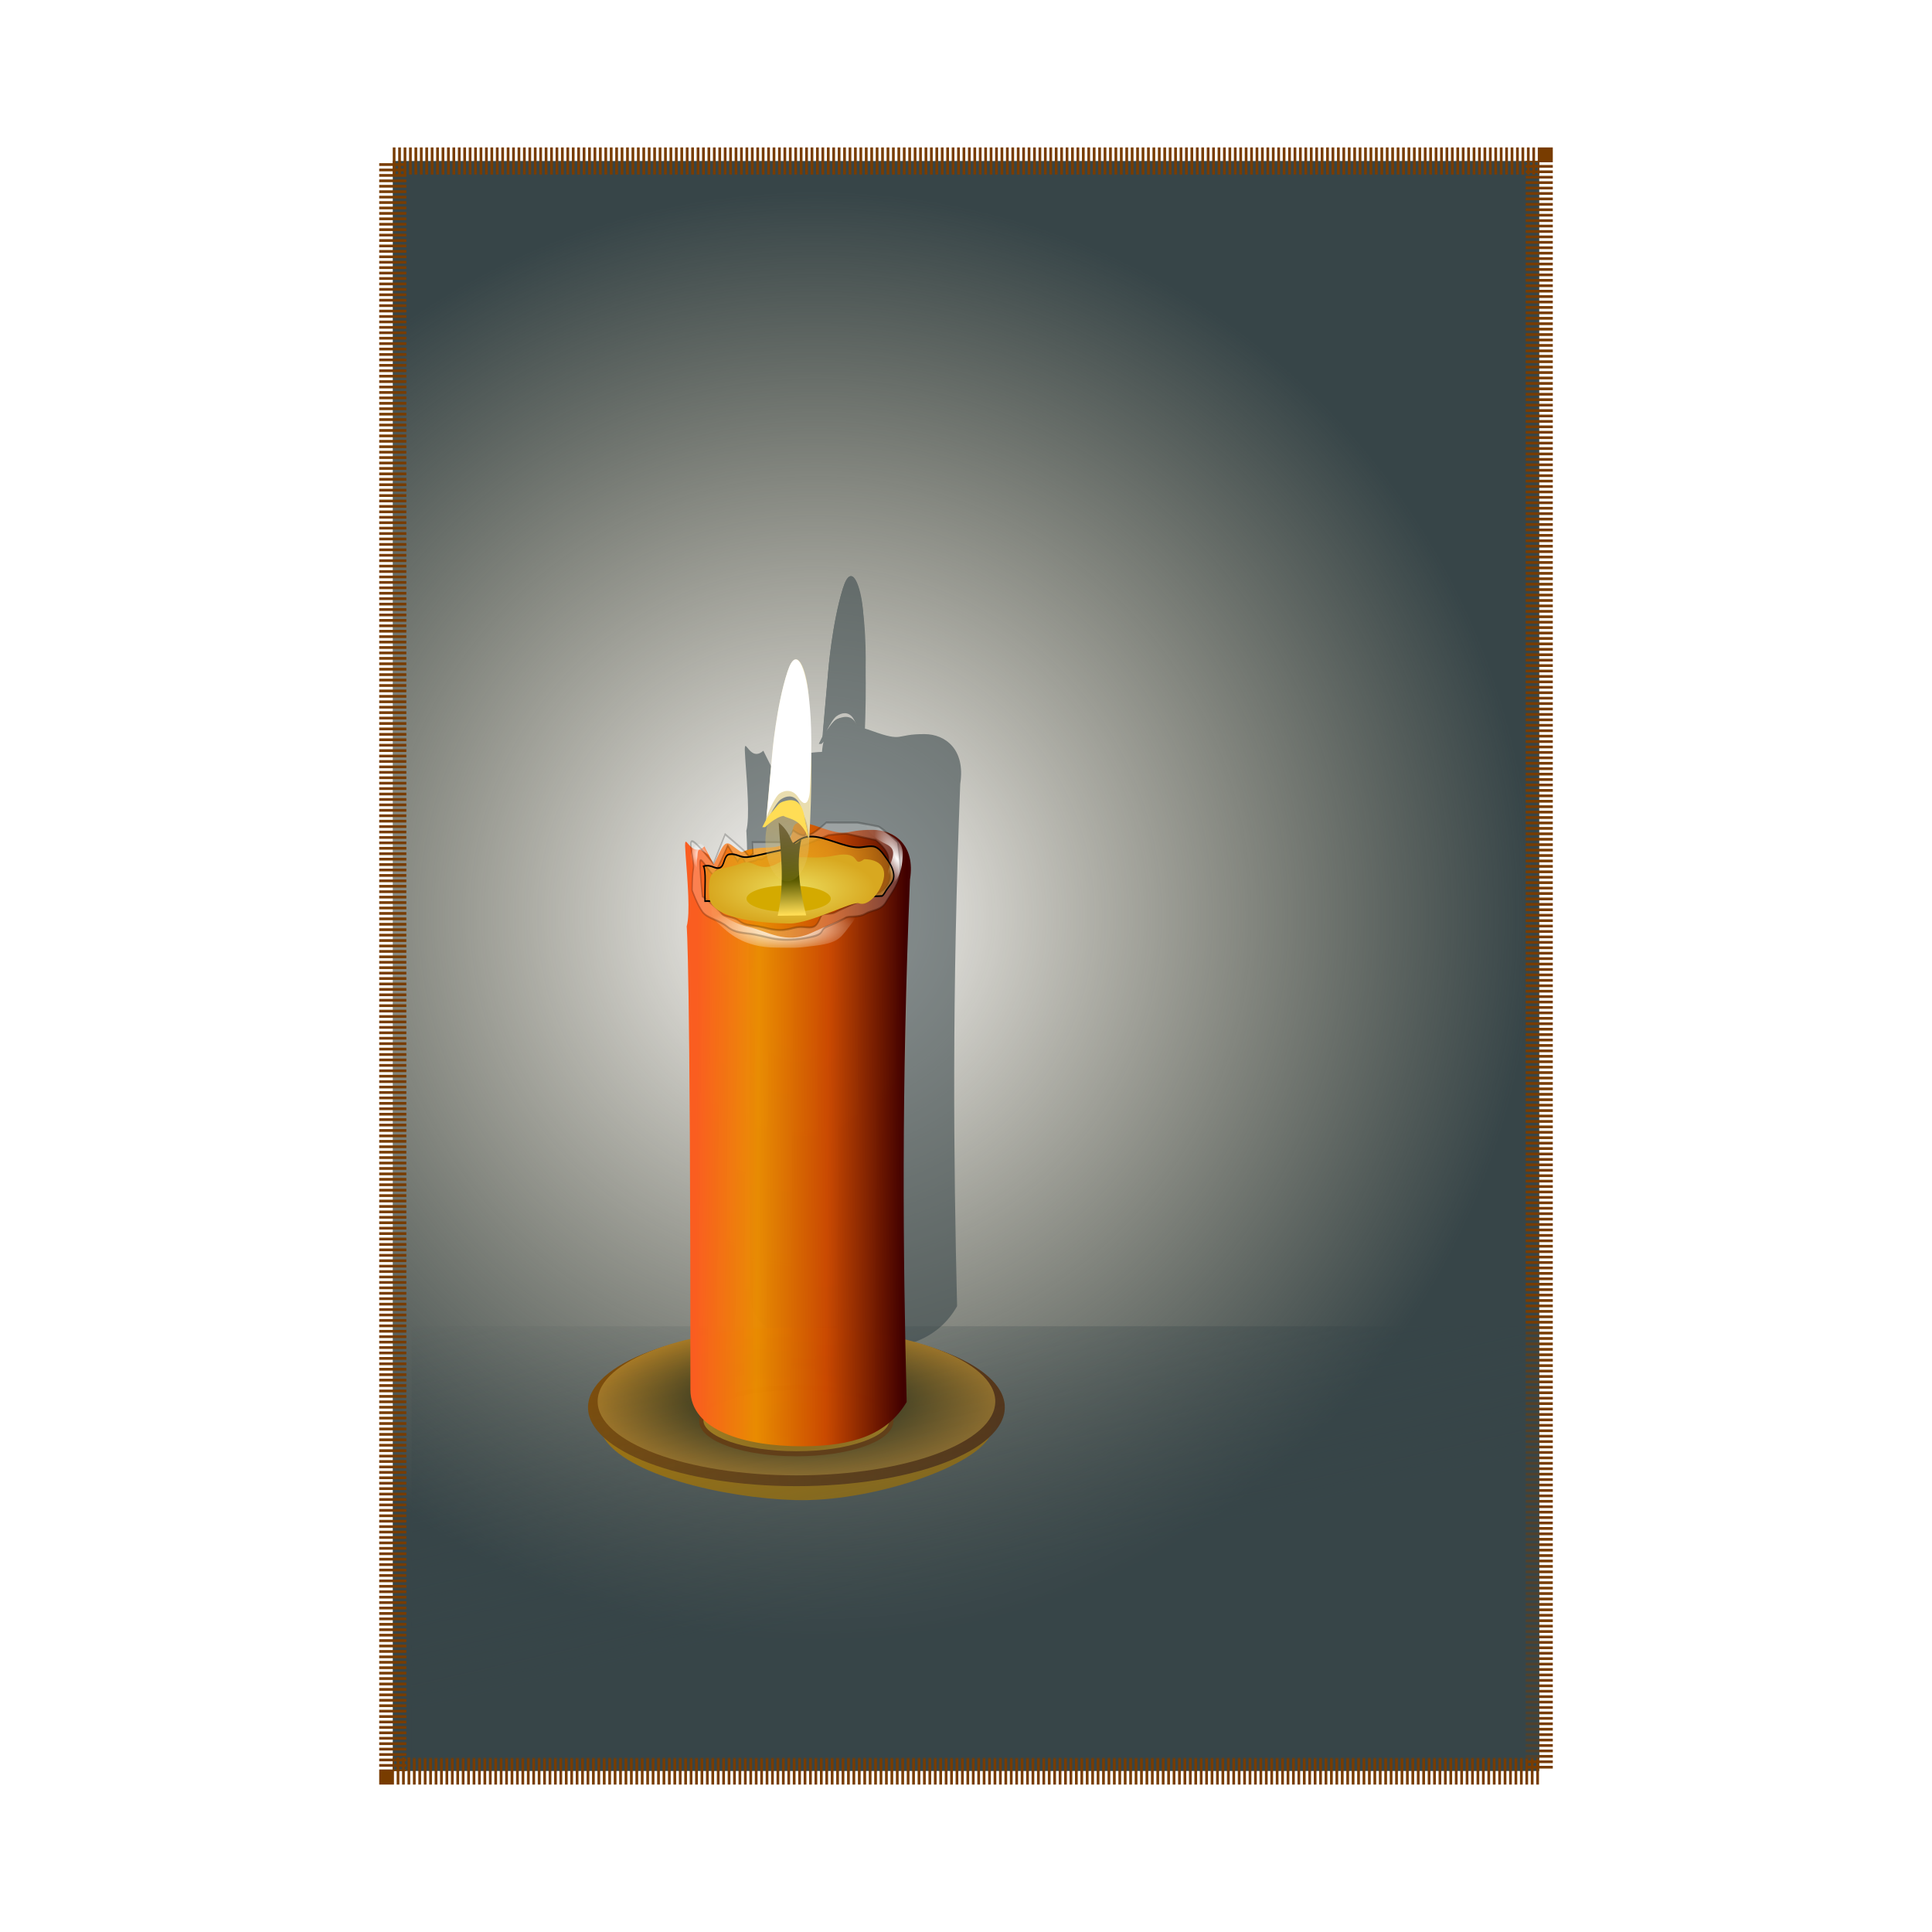 <svg:svg xmlns:dc="http://purl.org/dc/elements/1.1/" xmlns:ns1="http://sodipodi.sourceforge.net/DTD/sodipodi-0.dtd" xmlns:ns2="http://www.inkscape.org/namespaces/inkscape" xmlns:ns3="http://www.w3.org/1999/xlink" xmlns:ns5="http://creativecommons.org/ns#" xmlns:rdf="http://www.w3.org/1999/02/22-rdf-syntax-ns#" xmlns:svg="http://www.w3.org/2000/svg" height="1246.08" id="svg2" version="1.1" viewBox="-249.284 -97.996 1246.08 1246.08" width="1246.08" ns1:docname="candles.svg" ns2:version="0.48.0 r9654">
  <svg:defs id="defs4">
    <svg:linearGradient id="linearGradient3974">
      <svg:stop id="stop3976" offset="0" style="stop-color:#ffffff" />
      <svg:stop id="stop3978" offset="1" style="stop-color:#ffffff;stop-opacity:.027" />
    </svg:linearGradient>
    <svg:linearGradient gradientTransform="matrix(.424 0 0 .556 142.77 348.03)" gradientUnits="userSpaceOnUse" id="linearGradient3766" x1="133.36" x2="451.2" y1="543.91" y2="546.77" ns2:collect="always">
      <svg:stop id="stop3762" offset="0" style="stop-color:#fa5d20" />
      <svg:stop id="stop3768" offset=".299" style="stop-color:#eb8c00;stop-opacity:.973" />
      <svg:stop id="stop3772" offset=".631" style="stop-color:#cb4900;stop-opacity:.984" />
      <svg:stop id="stop3764" offset="1" style="stop-color:#410000" />
    </svg:linearGradient>
    <svg:radialGradient cx="286.71" cy="246.69" gradientTransform="matrix(.408 0 0 .169 144.71 433.81)" gradientUnits="userSpaceOnUse" id="radialGradient3783" r="132.02" ns2:collect="always">
      <svg:stop id="stop3779" offset="0" style="stop-color:#ecdc5c" />
      <svg:stop id="stop3781" offset="1" style="stop-color:#d8a820" />
    </svg:radialGradient>
    <svg:radialGradient cx="281.83" cy="398.79" gradientUnits="userSpaceOnUse" id="radialGradient3794" r="192.94" ns2:collect="always">
      <svg:stop id="stop3790" offset="0" style="stop-color:#d8ac24" />
      <svg:stop id="stop3796" offset=".458" style="stop-color:#ffa922;stop-opacity:.251" />
      <svg:stop id="stop3792" offset="1" style="stop-color:#ffac29;stop-opacity:0" />
    </svg:radialGradient>
    <svg:clipPath clipPathUnits="userSpaceOnUse" id="clipPath3838">
      <svg:path d="m118.37 241.41c2.892 27.994 7.295 62.405 1.631 76.852 0 0 5.701 34.38 5.701 497.42 0 43.839 82.981 77.378 169.77 77.378 77.934 0 130-29.294 159.53-64.239-5.691-158.28-8.133-360.07 5.009-585.45-30.918-40.879-122.23 0.649-138.82-3.332-61.906 3.503-204.89-27.899-202.82 1.378z" id="path3840" style="fill-rule:evenodd;fill:#00ff00" ns1:nodetypes="cccscccc" ns2:connector-curvature="0" />
    </svg:clipPath>
    <svg:filter height="1.079" id="filter3894" width="1.612" x="-0.306" y="-.04" ns2:collect="always">
      <svg:feGaussianBlur id="feGaussianBlur3896" stdDeviation="9.273" ns2:collect="always" />
    </svg:filter>
    <svg:filter height="1.078" id="filter3898" width="1.537" x="-.269" y="-.039" ns2:collect="always">
      <svg:feGaussianBlur id="feGaussianBlur3900" stdDeviation="9.273" ns2:collect="always" />
    </svg:filter>
    <svg:linearGradient gradientUnits="userSpaceOnUse" id="linearGradient3908" x1="88.361" x2="206.6" y1="609.92" y2="609.92" ns2:collect="always">
      <svg:stop id="stop3914" offset="0" style="stop-color:#ffffff" />
      <svg:stop id="stop3916" offset="1" style="stop-color:#ffffff;stop-opacity:0" />
    </svg:linearGradient>
    <svg:clipPath clipPathUnits="userSpaceOnUse" id="clipPath3954">
      <svg:path d="m462.65 323.03 4.041 515.18-82.833 56.569 28.284-521.24z" id="path3956" style="filter:url(#filter3898);stroke:#000000;stroke-width:1px;fill:url(#linearGradient3958)" ns2:connector-curvature="0" />
    </svg:clipPath>
    <svg:linearGradient gradientUnits="userSpaceOnUse" id="linearGradient3958" x1="361.1" x2="489.45" y1="608.91" y2="608.91" ns2:collect="always">
      <svg:stop id="stop3904" offset="0" style="stop-color:#f9f9f9;stop-opacity:0" />
      <svg:stop id="stop3906" offset="1" style="stop-color:#ffffff" />
    </svg:linearGradient>
    <svg:filter height="1.296" id="filter3970" width="1.08" x="-.04" y="-.148" ns2:collect="always">
      <svg:feGaussianBlur id="feGaussianBlur3972" stdDeviation="3.637" ns2:collect="always" />
    </svg:filter>
    <svg:radialGradient cx="262.4" cy="305.33" gradientTransform="matrix(1 0 0 .306 0 211.78)" gradientUnits="userSpaceOnUse" id="radialGradient3982" r="117.45" ns2:collect="always" ns3:href="#linearGradient3974" />
    <svg:radialGradient cx="277.15" cy="433.76" gradientTransform="matrix(.124 .249 -.647 .426 608.1 80.648)" gradientUnits="userSpaceOnUse" id="radialGradient3986" r="117.45" ns2:collect="always" ns3:href="#linearGradient3974" />
    <svg:filter height="1.403" id="filter4022" width="1.149" x="-.075" y="-.202" ns2:collect="always">
      <svg:feGaussianBlur id="feGaussianBlur4024" stdDeviation="10.164" ns2:collect="always" />
    </svg:filter>
    <svg:radialGradient cx="285.02" cy="235.27" gradientTransform="matrix(1.548 -.023 .009 .865 -158.47 38.229)" gradientUnits="userSpaceOnUse" id="radialGradient4042" r="161.03" ns2:collect="always">
      <svg:stop id="stop4038" offset="0" style="stop-color:#e89b18" />
      <svg:stop id="stop4040" offset="1" style="stop-color:#d9b023;stop-opacity:.015" />
    </svg:radialGradient>
    <svg:filter height="1.427" id="filter4060" width="1.119" x="-.06" y="-.214" ns2:collect="always">
      <svg:feGaussianBlur id="feGaussianBlur4062" stdDeviation="7.185" ns2:collect="always" />
    </svg:filter>
    <svg:filter height="1.858" id="filter4122" width="1.206" x="-.103" y="-.429" ns2:collect="always">
      <svg:feGaussianBlur id="feGaussianBlur4124" stdDeviation="3.431" ns2:collect="always" />
    </svg:filter>
    <svg:linearGradient gradientTransform="matrix(.207 0 0 .272 135.03 373.57)" gradientUnits="userSpaceOnUse" id="linearGradient4137" x1="606.09" x2="601.04" y1="434.65" y2="214.44" ns2:collect="always">
      <svg:stop id="stop4131" offset="0" style="stop-color:#ffdd55" />
      <svg:stop id="stop4139" offset=".369" style="stop-color:#5a5a00" />
      <svg:stop id="stop4133" offset="1" style="stop-color:#000000" />
    </svg:linearGradient>
    <svg:filter height="1.49" id="filter4178" width="1.808" x="-.404" y="-.245" ns2:collect="always">
      <svg:feGaussianBlur id="feGaussianBlur4180" stdDeviation="24.493" ns2:collect="always" />
    </svg:filter>
    <svg:filter height="1.592" id="filter4198" width="1.291" x="-.146" y="-.296" ns2:collect="always">
      <svg:feGaussianBlur id="feGaussianBlur4200" stdDeviation="7.695" ns2:collect="always" />
    </svg:filter>
    <svg:filter height="1.261" id="filter4216" width="1.224" x="-.112" y="-.131" ns2:collect="always">
      <svg:feGaussianBlur id="feGaussianBlur4218" stdDeviation="6.648" ns2:collect="always" />
    </svg:filter>
    <svg:linearGradient gradientUnits="userSpaceOnUse" id="linearGradient4255" x1="-226.07" x2="-229.51" y1="441.72" y2="586.18" ns2:collect="always">
      <svg:stop id="stop4222" offset="0" style="stop-color:#af9761;stop-opacity:.857" />
      <svg:stop id="stop4224" offset="1" style="stop-color:#ffe680;stop-opacity:0" />
    </svg:linearGradient>
    <svg:filter color-interpolation-filters="sRGB" height="1.441" id="filter4597" width="1.123" x="-.061" y="-.22" ns2:collect="always">
      <svg:feGaussianBlur id="feGaussianBlur4599" stdDeviation="10.652" ns2:collect="always" />
    </svg:filter>
    <svg:filter height="1.263" id="filter3888" width="1.079" x="-.039" y="-.131" ns2:collect="always">
      <svg:feGaussianBlur id="feGaussianBlur3890" stdDeviation="7.284" ns2:collect="always" />
    </svg:filter>
    <svg:linearGradient gradientUnits="userSpaceOnUse" id="linearGradient3906" x1="110.23" x2="555.29" y1="669.69" y2="669.69" ns2:collect="always">
      <svg:stop id="stop3894" offset="0" style="stop-color:#8c5000" />
      <svg:stop id="stop3896" offset="1" style="stop-color:#612b00;stop-opacity:.947" />
    </svg:linearGradient>
    <svg:radialGradient cx="332.76" cy="669.69" gradientTransform="matrix(1 0 0 .299 0 469.41)" gradientUnits="userSpaceOnUse" id="radialGradient3908" r="222.53" ns2:collect="always">
      <svg:stop id="stop4071" offset="0" style="stop-color:#cba800" />
      <svg:stop id="stop4075" offset=".5" style="stop-color:#504416" />
      <svg:stop id="stop4073" offset="1" style="stop-color:#b98220" />
    </svg:radialGradient>
    <svg:radialGradient cx="332.76" cy="669.69" gradientTransform="matrix(1.554 -.032 .011 .692 -191.55 216.97)" gradientUnits="userSpaceOnUse" id="radialGradient3910" r="226.05" ns2:collect="always">
      <svg:stop id="stop3110" offset="0" style="stop-color:#ac7000" />
      <svg:stop id="stop3112" offset="1" style="stop-color:#d8a820" />
    </svg:radialGradient>
    <svg:radialGradient cx="276.78" cy="501.89" gradientTransform="matrix(1.224 -.011 .011 1.235 -67.401 -124.11)" gradientUnits="userSpaceOnUse" id="radialGradient3979" r="378.47" ns2:collect="always">
      <svg:stop id="stop3977" offset="0" style="stop-color:#2b2200;stop-opacity:0" />
      <svg:stop id="stop3975" offset="1" style="stop-color:#374548" />
    </svg:radialGradient>
    <svg:filter color-interpolation-filters="sRGB" height="1.083" id="filter3987-1" width="1.286" x="-.143" y="-.042" ns2:collect="always">
      <svg:feGaussianBlur id="feGaussianBlur3989-7" stdDeviation="8.666" ns2:collect="always" />
    </svg:filter>
    <svg:filter color-interpolation-filters="sRGB" height="1.49" id="filter4178-4" width="1.808" x="-.404" y="-.245" ns2:collect="always">
      <svg:feGaussianBlur id="feGaussianBlur4180-0" stdDeviation="24.493" ns2:collect="always" />
    </svg:filter>
    <svg:filter color-interpolation-filters="sRGB" height="1.261" id="filter4216-9" width="1.224" x="-.112" y="-.131" ns2:collect="always">
      <svg:feGaussianBlur id="feGaussianBlur4218-4" stdDeviation="6.648" ns2:collect="always" />
    </svg:filter>
    <svg:filter color-interpolation-filters="sRGB" height="1.592" id="filter4198-8" width="1.291" x="-.146" y="-.296" ns2:collect="always">
      <svg:feGaussianBlur id="feGaussianBlur4200-8" stdDeviation="7.695" ns2:collect="always" />
    </svg:filter>
    <svg:linearGradient gradientUnits="userSpaceOnUse" id="linearGradient4059" x1="400.02" x2="343.45" y1="917" y2="670.52" ns2:collect="always">
      <svg:stop id="stop4055" offset="0" style="stop-color:#374548" />
      <svg:stop id="stop4057" offset="1" style="stop-color:#374548;stop-opacity:0" />
    </svg:linearGradient>
  </svg:defs>
  <ns1:namedview bordercolor="#666666" borderopacity="1.0" id="base" pagecolor="#ffffff" showgrid="false" ns2:current-layer="layer5" ns2:cx="293.87063" ns2:cy="382.97333" ns2:document-units="px" ns2:pageopacity="0.0" ns2:pageshadow="2" ns2:window-height="712" ns2:window-maximized="1" ns2:window-width="1024" ns2:window-x="-4" ns2:window-y="-4" ns2:zoom="0.49497474" />
  <svg:g id="layer5" ns2:groupmode="layer" ns2:label="bg">
    <svg:rect height="1038.4" id="rect3971" style="stroke:#783c00;stroke-dasharray:1.75, 1.75;stroke-width:17.5;fill:url(#radialGradient3979)" width="739.43" x="4.041" y="5.844" />
    <svg:g id="g3929" style="opacity:.57;filter:url(#filter3987-1);fill:#374548" transform="matrix(.958 0 0 1 -98.473 32.033)">
      <svg:path d="m356.49 354.17c-10.193 8.814-13.628-14.899-12.148 5.413 1.225 16.816 3.09 37.485 0.691 46.164 0 0 2.415 20.652 2.415 298.79 0 26.333 35.149 36.48 71.911 36.48 33.012 0 55.067-7.596 67.575-28.587-2.411-95.076-3.445-201.51 2.122-336.89 3.631-22.251-10.055-31.987-23.854-32.09-20.492-0.153-13.599 5.532-35.802-2.158-28.73-9.951-3.624 12.94-32.32 13.592-22.735 0.517-11.276 7.068-23.059-1.584-4.659-3.421-5.91 0.954-11.487 12.477z" id="path3912" style="fill-rule:evenodd;fill:#374548" ns1:nodetypes="csccsccsssscc" ns2:connector-curvature="0" />
      <svg:g id="g3914" style="fill:#374548" transform="matrix(.198 0 0 .422 449.82 138.42)">
        <svg:path d="m-250.52 388.69s13.132-72.731 49.497-125.26c30.561-44.144 62.44-2.764 68.69 34.345 11.492 76.556 12.39 139.27 2.02 223.24 0 0-16.868-48.659-37.376-60.609-15.721-9.161-37.192-7.482-54.548-2.02-19.721 6.206-49.497 37.376-49.497 37.376z" id="path3916" style="fill:#374548" ns1:nodetypes="csccaacc" ns2:connector-curvature="0" />
        <svg:path d="m-250.52 388.69s13.132-72.731 49.497-125.26c30.561-44.144 59.384-2.118 68.69 34.345 6.888 26.99 14.41 65.533 4.041 149.5 0 0-4.447 31.603-37.376 8.081-16.522-11.802-41.197-12.013-60.609-6.061-17.6 5.397-42.426 35.355-42.426 35.355z" id="path3918" style="filter:url(#filter4178-4);fill:#374548" ns1:nodetypes="csscsacc" ns2:connector-curvature="0" />
        <svg:path d="m-158.59 513.45a71.216 61.114 0 1 1 -142.43 0 71.216 61.114 0 1 1 142.43 0z" id="path3920" style="filter:url(#filter4216-9);fill-rule:evenodd;fill:#374548" transform="translate(28.284 9.091)" ns1:cx="-229.80971" ns1:cy="513.4458" ns1:rx="71.215752" ns1:ry="61.114227" ns1:type="arc" />
        <svg:path d="m-282.84 500.82c16.162-15.152 16.162-15.152 35.355-25.254s16.162-12.122 42.426-15.152c57.977-6.69 58.734 26.525 63.64 35.355 5.051 9.091 9.091 22.223 9.091 22.223-25.757-30.945-61.284-28.745-81.822-34.345-27.274 2.02-59.599 17.173-59.599 17.173z" id="path3922" style="filter:url(#filter4198-8);fill:#374548" ns1:nodetypes="cssscccc" ns2:connector-curvature="0" />
      </svg:g>
    </svg:g>
    <svg:g id="g3900" transform="matrix(.604 0 0 .809 -117.02 178.45)">
      <svg:path d="m539.29 708.89c-18.718 29.368-128.27 61.118-208.61 59.02-74.977-1.958-181.57-23.413-204.45-59.02-16.999-26.457 92.467-56.941 206.53-56.941s223.43 30.422 206.53 56.941z" id="path4585" style="filter:url(#filter4597);fill-rule:evenodd;fill:#c08400" transform="matrix(1 0 0 .861 298.68 193.04)" ns1:nodetypes="sssss" ns2:connector-curvature="0" />
      <svg:path d="m555.29 669.69c0 36.755-99.63 66.551-222.53 66.551s-222.53-29.796-222.53-66.551 99.63-66.551 222.53-66.551 222.53 29.796 222.53 66.551z" id="path4054" style="fill-rule:evenodd;fill:url(#linearGradient3906)" transform="matrix(1 0 0 .944 298.68 148.1)" ns1:cx="332.75613" ns1:cy="669.69263" ns1:rx="222.53067" ns1:ry="66.551224" ns1:type="arc" />
      <svg:path d="m555.29 669.69c0 36.755-99.63 66.551-222.53 66.551s-222.53-29.796-222.53-66.551 99.63-66.551 222.53-66.551 222.53 29.796 222.53 66.551z" id="path4044" style="fill-rule:evenodd;fill:url(#radialGradient3908)" transform="matrix(.954 0 0 .886 314.05 182.2)" ns1:cx="332.75613" ns1:cy="669.69263" ns1:rx="222.53067" ns1:ry="66.551224" ns1:type="arc" />
      <svg:path d="m555.29 669.69c0 36.755-99.63 66.551-222.53 66.551s-222.53-29.796-222.53-66.551 99.63-66.551 222.53-66.551 222.53 29.796 222.53 66.551z" id="path4073" style="fill-rule:evenodd;filter:url(#filter3888);stroke:#783c00;stroke-width:10.087;fill:url(#radialGradient3910)" transform="matrix(.456 0 0 .397 479.62 525)" ns1:cx="332.75613" ns1:cy="669.69263" ns1:rx="222.53067" ns1:ry="66.551224" ns1:type="arc" />
    </svg:g>
    <svg:rect height="278.8" id="rect4051" style="opacity:.61;fill:url(#linearGradient4059)" width="727.31" x="16.162" y="757.4" />
  </svg:g>
  <svg:g id="layer3" ns2:groupmode="layer" ns2:label="th">
    <svg:rect clip-path="url(#clipPath3838)" height="385.88" id="rect3786" style="fill-rule:evenodd;fill:url(#radialGradient3794)" transform="matrix(.424 0 0 .556 143.63 329.83)" width="385.88" x="88.893" y="205.85" />
  </svg:g>
  <svg:g id="layer1" ns2:groupmode="layer" ns2:label="trunk">
    <svg:path d="m205.06 447.96c-10.193 8.814-13.628-14.899-12.148 5.413 1.225 16.816 3.09 37.485 0.691 46.164 0 0 2.415 20.652 2.415 298.79 0 26.333 35.149 36.48 71.911 36.48 33.012 0 55.067-7.596 67.575-28.587-2.411-95.076-3.445-201.51 2.122-336.89 3.631-22.251-10.055-31.987-23.854-32.09-20.492-0.153-13.599 5.532-35.802-2.158-28.73-9.951-3.624 12.94-32.32 13.592-22.735 0.517-11.276 7.068-23.059-1.584-4.659-3.421-5.91 0.954-11.487 12.477z" id="path2987" style="fill-rule:evenodd;fill:url(#linearGradient3766)" ns1:nodetypes="csccsccsssscc" ns2:connector-curvature="0" />
    <svg:path clip-path="url(#clipPath3954)" d="m111.12 329.09 4.041 511.14 68.69 50.508-16.162-511.14z" id="path3842" style="filter:url(#filter3894);stroke:#000000;stroke-width:2.06px;fill:url(#linearGradient3908)" transform="matrix(.424 0 0 .556 143.63 329.83)" ns2:connector-curvature="0" />
    <svg:path d="m154.29 278.08s27.143 20 55.714 25.714c28.571 5.714 55.714 24.286 94.286 8.571 38.571-15.714 80-34.286 62.857-14.286s-18.571 27.143-54.286 31.429c-35.714 4.286-32.857 2.857-60 2.857-52.392 0-74.286-21.429-88.571-32.857-14.286-11.429-10-21.429-10-21.429z" id="path3960" style="filter:url(#filter3970);fill:url(#radialGradient3982)" transform="matrix(.424 0 0 .466 144.59 358.33)" ns1:nodetypes="cssssssc" ns2:connector-curvature="0" />
    <svg:path d="m300.97 299.52s2.039 7.194 30.61 12.908c28.571 5.714 46.763 27.261 64.203-7.118 20.355-40.124 55.641-66.295 46.23-37.198-7.461 23.069-11.683 15.539-22.506 34.24-17.461 30.173-27.78 45.645-54.923 45.645-52.392 0-52.462-24.383-66.748-35.812s3.134-12.667 3.134-12.667z" id="path3984" style="filter:url(#filter3970);fill:url(#radialGradient3986)" transform="matrix(.017 -.315 .268 -.041 233.49 583.52)" ns1:nodetypes="cssssssc" ns2:connector-curvature="0" ns2:transform-center-x="-0.49263916" ns2:transform-center-y="-14.524363" />
    <svg:path d="m154.29 278.08s27.143 20 55.714 25.714c28.571 5.714 55.714 24.286 94.286 8.571 38.571-15.714 80-34.286 62.857-14.286s-18.571 27.143-54.286 31.429c-35.714 4.286-32.857 2.857-60 2.857-52.392 0-74.286-21.429-88.571-32.857-14.286-11.429-10-21.429-10-21.429z" id="path3988" style="filter:url(#filter3970);fill:url(#radialGradient3982)" transform="matrix(.3 0 0 -.292 202.67 534.66)" ns1:nodetypes="cssssssc" ns2:connector-curvature="0" />
    <svg:path d="m154.29 278.08s27.143 20 55.714 25.714c28.571 5.714 55.714 24.286 94.286 8.571 38.571-15.714 80-34.286 62.857-14.286s-18.571 27.143-54.286 31.429c-35.714 4.286-32.857 2.857-60 2.857-52.392 0-115.62-13.246-129.9-24.674-14.286-11.429 31.333-29.612 31.333-29.612z" id="path3992" style="filter:url(#filter3970);fill:url(#radialGradient3982)" transform="matrix(.043 -.037 -.113 -.231 225.6 533.96)" ns1:nodetypes="cssssssc" ns2:connector-curvature="0" />
    <svg:path d="m306.91 197.5c-1.856-13.122-3.549 0.092-4.875 0.282-7.071 1.014-18.174-5.005-18.174-5.005l-12.138 12.156h-51.516l1.016 12.127-6.061 3.071s-2.025-2.046-6.066-5.087c-4.041-3.041-31.312-18.24-31.312-18.24l-18.177 30.385s-27.279-23.243-33.34-23.243c-6.061 0 4.048 21.203 2.028 28.299s-2.031 22.31-2.031 22.31 8.095 15.191 16.177 22.287c8.081 7.096 25.242 8.112 38.374 15.208 13.132 7.096 25.265 6.095 42.438 8.122 17.173 2.027 23.223 4.035 38.375 5.049s35.366-0.001 53.549-3.042c18.183-3.041 10.089-7.088 21.201-10.129 11.112-3.041 24.262-7.098 29.312-9.126 5.051-2.027 20.18 0.009 30.281-4.045 10.102-4.055 24.263-3.044 32.344-12.168 8.081-9.123 22.227-20.27 22.227-33.448s-4.055-28.355-4.055-28.355-24.239-15.183-30.3-16.197c-6.061-1.014-32.335-4.022-32.335-4.022l-48.477-0.046s-20.422 12.815-28.466 12.856zm31.853 0.244s24.448-2.102 28.707-1.39c4.259 0.712 44.903 6.389 44.903 6.389s20.052 10.097 20.052 19.358c0 9.261 12.207 26.619-17.716 36.061-8.168 2.577-57.045 15.83-64.144 18.679-7.099 2.849-17.732 1.429-21.281 2.854-3.549 1.425-5.714 10.321-13.523 12.458-7.809 2.137-17.012-1.079-29.79 1.058-12.778 2.137-19.165 2.845-29.812 2.132-10.648-0.712-14.901-2.119-26.969-3.544s-20.584-0.721-29.812-5.708c-9.228-4.987-22.195-3.19-27.874-8.177-5.679-4.987-29.155-17.055-29.155-17.055s-5.031-31.517-3.611-36.504c1.42-4.987 15.958 13.716 20.217 13.716 4.259 0 22.883-29.648 22.883-29.648l15.4 16.36s7.944-11.678 13.814 6.622c-0.936-8.518 10.093-4.932 17.801-8.915l6.326 0.178c21.666-8.256 7.035-5.809 23.19-6.399 0 0 19.193-4.787 24.162-5.5 4.969-0.712 21.072-3.351 21.072-3.351z" id="path4001" style="opacity:.463;filter:url(#filter4022);stroke:#000000;stroke-width:2.064px;fill:#ffffff" transform="matrix(.414 0 0 .625 144.81 317.09)" ns1:nodetypes="cccccccsccsscssssssscsscsccccscsssssssssscssccccccscc" ns2:connector-curvature="0" />
    <svg:path d="m143.57 232.08c11.962-3.214 17.849 4.87 25.714 1.429 6.508-2.847 5.092-15.453 13.571-16.429 11.044-1.27 16.057 4.402 27.143 3.571 11.262-0.844 35.256-6.205 46.429-7.857 22.759-3.365 28.969-17.106 48.571-17.857 23.083-0.885 51.901 13.746 75 13.571 6.671-0.05 17.912-2.683 24.286-0.714 5.369 1.659 9.865 5.777 13.571 10 6.819 7.769 15.43 16.815 15 27.143-0.285 6.862-7.216 11.719-11.429 17.143-1.965 2.53-3.571 5.696-6.429 7.143-87.783 3.213-181.3 4.962-269.29 6.429-0.494-19.303 1.876-36.298-2.143-43.571z" id="path4026" style="filter:url(#filter4060);stroke:#000000;stroke-width:2.06px;fill:url(#radialGradient4042)" transform="matrix(.424 0 0 .516 143.63 340.97)" ns1:nodetypes="casssssssssccc" ns2:connector-curvature="0" />
  </svg:g>
  <svg:g id="layer2" ns2:groupmode="layer" ns2:label="top">
    <svg:path d="m308.06 456.18c-8.25 5.923-0.825-5.923-18.976-2.369s-23.926-2.369-36.301 4.738-16.306-2.69-23.101 0c-15.053 5.96-23.605 0.19-21.451 22.507 1.408 14.588 38.776 16.584 51.977 16.584 13.2 0 40.457-14.579 44.551-13.031 7.425 2.808 17.683-12.372 16.033-20.664-1.65-8.292-12.733-7.766-12.733-7.766z" id="path3775" style="fill:url(#radialGradient3783)" ns1:nodetypes="csssssssc" ns2:connector-curvature="0" />
    <svg:path d="m343.45 259.9a39.901 9.596 0 1 1 -79.802 0 39.901 9.596 0 1 1 79.802 0z" id="path4064" style="filter:url(#filter4122);fill-rule:evenodd;fill:#d4aa00" transform="matrix(.681 0 0 .89 52.666 250.34)" ns1:cx="303.55084" ns1:cy="259.89752" ns1:rx="39.901024" ns1:ry="9.5964489" ns1:type="arc" />
    <svg:path d="m252.94 432.54c11.136 8.987 6.354 18.772 14.634 10.707-3.917 17.2-0.184 36.33 3.136 49.144l-18.397 0.275c4.922-23.033 1.581-42.432 0.627-60.126z" id="rect4126" style="fill-rule:evenodd;fill:url(#linearGradient4137)" ns1:nodetypes="ccccc" ns2:connector-curvature="0" />
  </svg:g>
  <svg:g id="layer4" ns2:groupmode="layer" ns2:label="flame">
    <svg:g id="g4249" transform="matrix(.198 0 0 .422 298.39 224.13)">
      <svg:path d="m-250.52 388.69s13.132-72.731 49.497-125.26c30.561-44.144 62.44-2.764 68.69 34.345 11.492 76.556 12.39 139.27 2.02 223.24 0 0-16.868-48.659-37.376-60.609-15.721-9.161-37.192-7.482-54.548-2.02-19.721 6.206-49.497 37.376-49.497 37.376z" id="path4142" style="fill:#e9ddaf" ns1:nodetypes="csccaacc" ns2:connector-curvature="0" />
      <svg:path d="m-250.52 388.69s13.132-72.731 49.497-125.26c30.561-44.144 59.384-2.118 68.69 34.345 6.888 26.99 14.41 65.533 4.041 149.5 0 0-4.447 31.603-37.376 8.081-16.522-11.802-41.197-12.013-60.609-6.061-17.6 5.397-42.426 35.355-42.426 35.355z" id="path4144" style="filter:url(#filter4178);fill:#ffffff" ns1:nodetypes="csscsacc" ns2:connector-curvature="0" />
      <svg:path d="m-158.59 513.45c0 33.752-31.884 61.114-71.216 61.114-39.331 0-71.216-27.362-71.216-61.114s31.884-61.114 71.216-61.114c39.331 0 71.216 27.362 71.216 61.114z" id="path4202" style="filter:url(#filter4216);fill-rule:evenodd;fill:url(#linearGradient4255)" transform="translate(28.284 9.091)" ns1:cx="-229.80971" ns1:cy="513.4458" ns1:rx="71.215752" ns1:ry="61.114227" ns1:type="arc" />
      <svg:path d="m-282.84 500.82c16.162-15.152 16.162-15.152 35.355-25.254s16.162-12.122 42.426-15.152c57.977-6.69 58.734 26.525 63.64 35.355 5.051 9.091 9.091 22.223 9.091 22.223-25.757-30.945-61.284-28.745-81.822-34.345-27.274 2.02-59.599 17.173-59.599 17.173z" id="path4184" style="filter:url(#filter4198);fill:#ffdd55" ns1:nodetypes="cssscccc" ns2:connector-curvature="0" />
    </svg:g>
  </svg:g>
</svg:svg>